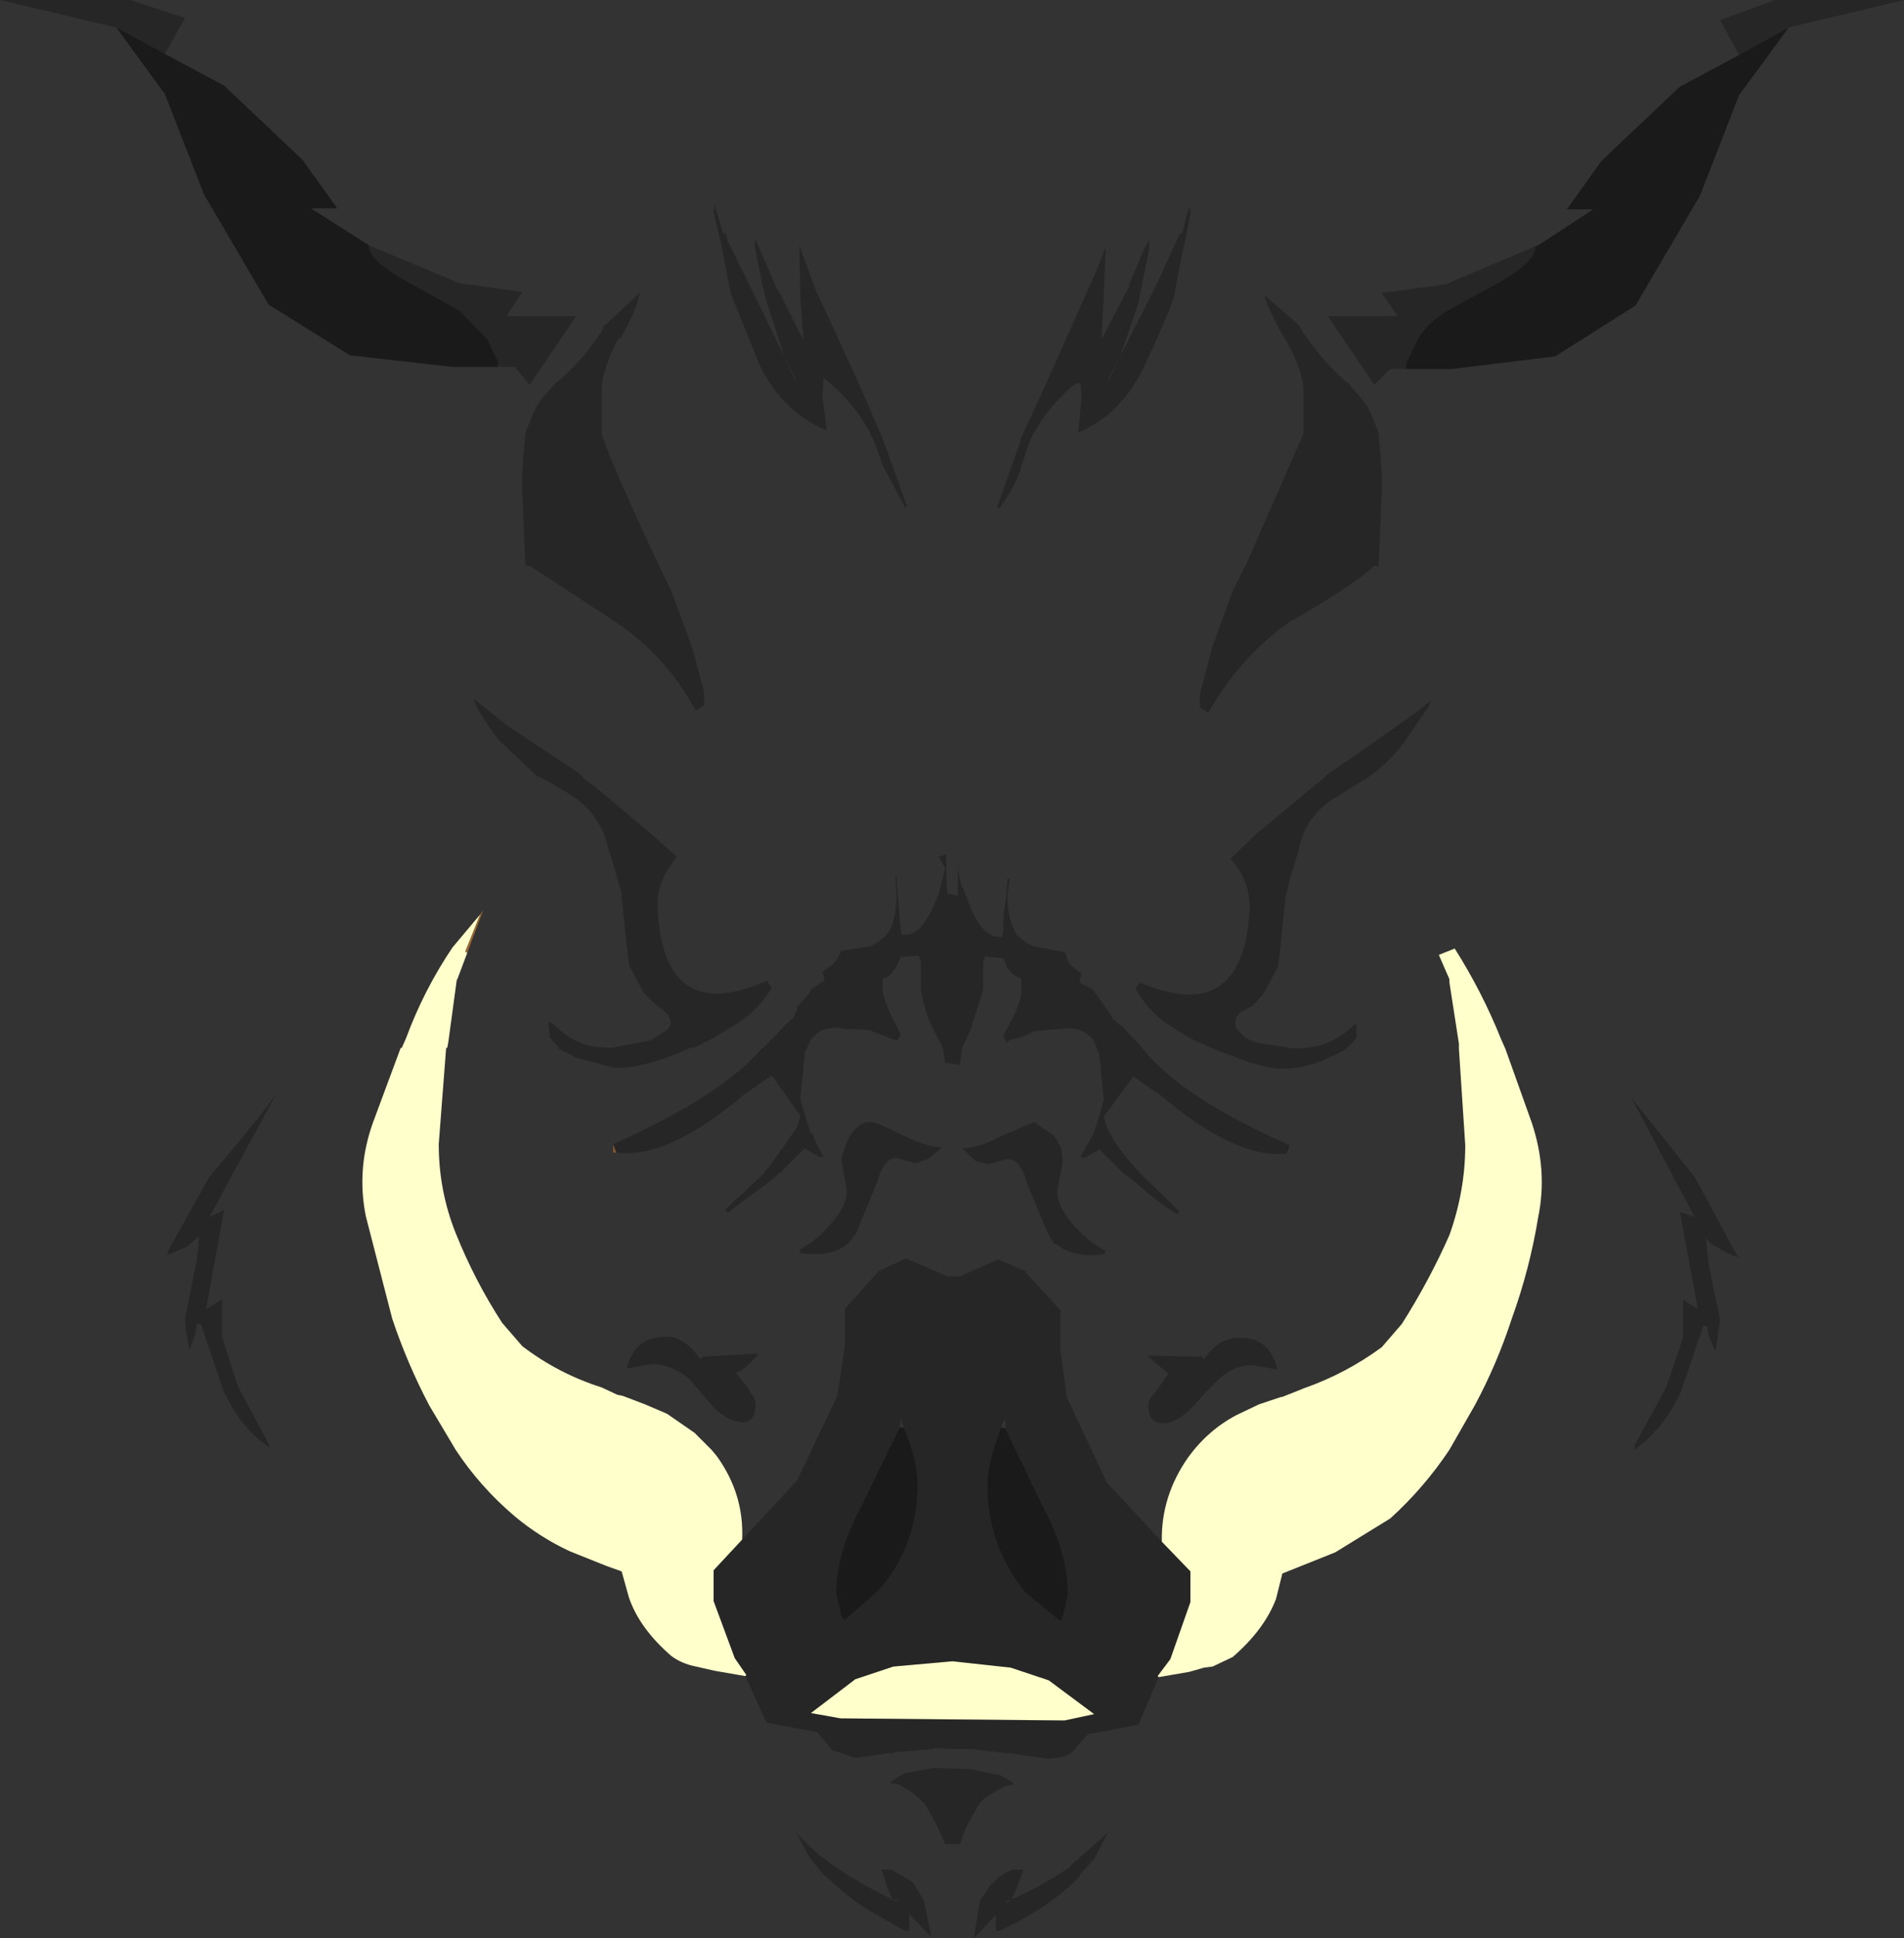 <?xml version="1.0" encoding="UTF-8" standalone="no"?>
<svg xmlns:xlink="http://www.w3.org/1999/xlink" height="91.65px" width="90.05px" xmlns="http://www.w3.org/2000/svg">
  <rect width="100%" height="100%" fill="#333333" stroke="none"/>
  <g transform="matrix(1.0, 0.0, 0.0, 1.0, 45.0, 203.45)">
    <path d="M-22.3 -160.2 L-22.15 -160.4 -22.9 -158.4 -23.0 -158.45 -22.3 -160.2" fill="#996633" fill-rule="evenodd" stroke="none"/>
    <path d="M9.95 -130.55 Q9.9 -132.7 11.2 -134.55 12.15 -135.85 13.5 -136.55 L14.55 -137.05 15.6 -137.4 15.65 -137.4 16.65 -137.8 Q18.65 -138.5 20.35 -139.75 L21.3 -140.85 Q22.6 -142.9 23.55 -145.05 24.3 -147.15 24.3 -149.3 L24.0 -153.85 24.0 -154.1 23.55 -157.0 23.55 -157.15 23.05 -158.3 23.8 -158.6 Q25.1 -156.55 26.0 -154.3 L26.2 -153.85 27.45 -150.35 Q28.2 -148.1 27.75 -145.9 27.35 -143.45 26.5 -141.1 25.8 -138.95 24.75 -137.0 L23.55 -134.9 Q22.35 -133.1 20.75 -131.65 L18.15 -130.05 15.65 -129.05 15.35 -127.85 Q14.8 -126.4 13.3 -125.1 L12.35 -124.65 11.95 -124.6 11.25 -124.4 9.8 -124.15 9.75 -124.2 10.35 -125.0 11.3 -127.7 11.3 -129.15 9.95 -130.55 M-9.75 -124.2 L-11.2 -124.45 -12.3 -124.7 Q-12.85 -124.85 -13.25 -125.15 -14.75 -126.45 -15.25 -127.9 L-15.6 -129.15 -16.3 -129.4 -18.05 -130.1 Q-19.45 -130.75 -20.65 -131.75 -22.3 -133.15 -23.45 -134.9 L-24.7 -137.0 Q-25.75 -139.0 -26.45 -141.1 L-27.7 -145.95 Q-28.15 -148.2 -27.35 -150.4 L-26.05 -153.9 -26.0 -153.9 -25.8 -154.35 Q-24.95 -156.65 -23.6 -158.65 L-22.3 -160.2 -23.0 -158.45 -22.9 -158.4 -23.35 -157.2 -23.4 -157.1 -23.8 -154.15 -23.85 -153.9 -23.9 -153.9 -24.25 -149.35 Q-24.25 -147.15 -23.45 -145.15 -22.55 -142.9 -21.25 -140.9 L-20.3 -139.8 Q-18.6 -138.5 -16.55 -137.85 L-15.8 -137.5 -15.55 -137.45 -14.5 -137.05 -13.45 -136.6 -12.15 -135.7 -11.35 -134.9 -11.1 -134.6 Q-9.8 -132.8 -9.9 -130.65 L-11.25 -129.2 -11.25 -127.75 -10.25 -125.05 -9.7 -124.25 -9.75 -124.2 M2.8 -124.6 L4.6 -124.0 6.75 -122.4 5.35 -122.1 -5.25 -122.2 -6.65 -122.45 -4.55 -124.05 -2.75 -124.65 0.05 -124.9 2.8 -124.6" fill="#ffffcc" fill-rule="evenodd" stroke="none"/>
    <path d="M-15.85 -148.95 L-16.0 -148.95 -16.0 -149.35 -15.85 -148.95" fill="#83572c" fill-rule="evenodd" stroke="none"/>
    <path d="M21.5 -186.0 L20.75 -186.0 20.0 -185.25 17.8 -188.5 21.1 -188.5 20.35 -189.6 23.35 -190.0 27.6 -191.8 Q27.7 -191.15 26.0 -190.15 L23.35 -188.7 Q22.4 -188.05 22.05 -187.4 L21.5 -186.25 21.5 -186.0 M37.25 -200.85 L36.35 -202.5 38.95 -203.45 45.05 -203.45 39.6 -202.15 37.25 -200.85 M20.35 -181.15 L20.35 -180.15 20.2 -176.65 20.0 -176.7 Q19.0 -175.75 16.0 -174.05 13.6 -172.35 12.15 -169.75 L11.75 -170.0 11.75 -170.65 12.35 -172.9 13.3 -175.5 13.95 -176.8 16.65 -182.95 16.65 -184.9 Q16.65 -185.9 15.8 -187.4 L15.75 -187.45 Q14.9 -188.95 14.8 -189.5 L16.4 -188.1 16.5 -187.95 16.55 -187.85 Q17.7 -186.15 18.8 -185.3 L19.35 -184.65 19.7 -184.2 20.2 -183.0 20.35 -181.15 M10.9 -192.4 L11.25 -193.7 11.25 -193.75 11.3 -193.35 11.1 -192.3 11.0 -191.85 10.55 -189.6 Q10.55 -189.2 9.15 -186.2 8.05 -183.85 6.0 -183.0 L6.15 -184.6 6.1 -185.35 5.85 -185.3 Q4.3 -184.0 3.65 -182.45 L3.3 -181.4 Q3.1 -180.55 2.25 -179.4 L2.15 -179.45 3.25 -182.55 3.25 -182.65 4.4 -185.15 6.9 -190.75 7.3 -191.8 7.2 -189.4 7.1 -187.45 7.15 -187.5 8.4 -189.9 8.4 -190.0 9.1 -191.65 9.15 -191.75 9.35 -192.1 9.35 -191.65 8.95 -189.7 8.85 -189.15 8.0 -186.65 9.7 -190.0 10.8 -192.4 10.9 -192.4 M7.45 -185.5 L8.0 -186.65 7.4 -185.5 7.45 -185.5 M14.45 -164.05 L17.6 -166.65 17.8 -166.85 19.55 -168.05 21.95 -169.75 22.7 -170.35 22.55 -170.0 22.15 -169.45 21.45 -168.4 Q20.65 -167.35 19.65 -166.65 L19.05 -166.3 18.35 -165.85 Q16.7 -164.95 16.4 -163.15 L16.3 -162.85 16.0 -161.85 15.8 -161.05 15.55 -158.6 15.45 -157.75 14.75 -156.45 14.25 -155.9 13.7 -155.6 13.5 -155.4 Q13.3 -154.95 13.6 -154.7 13.9 -154.3 14.45 -154.15 L16.0 -153.9 Q17.8 -153.75 19.05 -155.0 L19.15 -155.05 19.15 -154.35 18.7 -153.9 18.65 -153.85 Q18.25 -153.6 17.85 -153.45 16.55 -152.8 15.15 -152.95 L14.15 -153.2 12.4 -153.85 11.3 -154.35 10.25 -155.0 Q9.3 -155.65 8.7 -156.7 L8.9 -157.0 Q13.8 -154.9 14.1 -160.45 14.15 -161.75 13.2 -162.85 L14.45 -164.05 M-16.0 -149.35 Q-10.85 -151.65 -8.95 -153.9 L-8.9 -153.9 -8.7 -154.1 -8.65 -154.15 -8.6 -154.25 -8.5 -154.3 -7.85 -155.0 -7.65 -155.15 -7.65 -155.2 -7.45 -155.35 -7.45 -155.4 -7.3 -155.7 -7.3 -155.85 -6.75 -156.45 -6.65 -156.65 -6.0 -157.1 -6.1 -157.5 -5.6 -157.85 -5.45 -158.05 -5.2 -158.5 -3.85 -158.7 Q-3.3 -158.95 -3.0 -159.35 L-2.9 -159.5 Q-2.6 -160.1 -2.6 -161.2 L-2.65 -161.95 -2.6 -162.05 -2.6 -161.95 -2.55 -161.2 -2.4 -159.5 -2.35 -159.25 -2.2 -159.25 Q-1.45 -159.25 -0.85 -160.6 L-0.6 -161.2 -0.3 -162.4 -0.6 -162.95 -0.25 -163.05 -0.25 -162.3 -0.2 -161.2 0.3 -161.1 0.3 -161.2 0.3 -162.2 0.3 -162.65 Q0.3 -161.9 0.65 -161.2 L0.9 -160.55 1.05 -160.2 Q1.6 -159.15 2.25 -159.15 L2.4 -159.15 2.45 -159.45 2.45 -160.15 2.6 -161.1 2.65 -161.9 2.75 -161.9 2.65 -161.1 Q2.65 -160.0 3.0 -159.45 L3.05 -159.3 Q3.4 -158.9 3.9 -158.7 L5.25 -158.45 5.4 -158.4 5.5 -158.0 5.65 -157.8 6.15 -157.4 6.05 -157.0 6.7 -156.65 7.4 -155.65 7.6 -155.35 7.65 -155.25 7.8 -155.15 7.85 -155.05 8.05 -154.95 8.7 -154.25 8.9 -154.05 9.05 -153.85 9.4 -153.45 Q11.35 -151.35 16.0 -149.3 L15.85 -148.9 Q13.45 -148.65 9.9 -151.65 L8.6 -152.55 7.2 -150.65 7.35 -150.15 Q7.75 -149.2 9.05 -147.85 L10.8 -146.15 10.65 -146.05 Q9.75 -146.6 8.7 -147.55 L8.1 -148.0 7.0 -149.1 6.3 -148.7 6.1 -148.75 6.55 -149.55 6.7 -149.8 7.0 -150.7 7.2 -151.45 7.0 -153.5 7.0 -153.6 6.95 -153.7 6.7 -154.3 6.65 -154.35 Q6.1 -154.95 5.15 -154.8 L3.95 -154.7 3.3 -154.4 2.8 -154.3 2.6 -154.15 2.45 -154.5 Q3.4 -156.1 3.3 -156.75 L3.3 -157.2 3.0 -157.3 2.65 -157.65 2.45 -158.15 1.75 -158.2 1.6 -158.25 1.5 -157.95 1.5 -156.65 0.9 -154.75 0.6 -154.1 0.5 -153.9 0.4 -153.1 -0.3 -153.2 -0.4 -153.85 -0.5 -154.1 -0.85 -154.75 Q-1.3 -155.65 -1.45 -156.7 L-1.45 -158.0 -1.55 -158.25 -1.7 -158.25 -2.4 -158.2 -2.6 -157.75 -2.9 -157.35 Q-3.05 -157.2 -3.25 -157.2 L-3.25 -156.75 Q-3.3 -156.2 -2.4 -154.55 L-2.55 -154.25 -2.75 -154.3 -3.9 -154.75 -5.05 -154.8 Q-6.05 -155.0 -6.55 -154.4 L-6.65 -154.3 -6.9 -153.75 -6.95 -153.6 -6.95 -153.5 -7.15 -151.5 -6.95 -150.8 -6.65 -149.85 -6.55 -149.85 -6.5 -149.6 -6.1 -148.85 -6.05 -148.75 -6.25 -148.75 -6.95 -149.15 -8.05 -148.05 -8.65 -147.55 -10.6 -146.1 -10.7 -146.25 -8.95 -147.9 -8.5 -148.45 -7.3 -150.15 -7.15 -150.7 -8.5 -152.6 -9.8 -151.7 Q-13.4 -148.65 -15.8 -148.95 L-15.85 -148.95 -16.0 -149.35 M2.4 -149.75 L3.9 -150.4 4.85 -149.75 5.2 -149.15 5.2 -149.1 5.25 -148.65 5.25 -148.55 5.25 -148.45 5.0 -147.1 Q5.0 -146.45 5.7 -145.6 6.45 -144.75 7.3 -144.3 L7.2 -144.15 Q5.8 -143.95 5.0 -144.6 L4.85 -144.65 4.55 -145.15 3.55 -147.55 3.5 -147.75 Q3.2 -148.65 2.65 -148.65 L1.75 -148.4 1.15 -148.55 0.5 -149.15 Q1.25 -149.15 2.4 -149.75 M9.95 -130.55 L11.3 -129.15 11.3 -127.7 10.35 -125.0 9.75 -124.2 9.8 -124.15 8.85 -121.9 6.45 -121.45 5.7 -120.6 Q5.4 -120.35 4.7 -120.3 L4.6 -120.3 4.5 -120.3 3.05 -120.5 2.85 -120.55 2.6 -120.55 0.95 -120.75 0.9 -120.75 0.05 -120.75 -0.85 -120.8 -0.9 -120.75 -2.65 -120.6 -2.8 -120.55 -3.0 -120.55 -4.4 -120.35 -4.55 -120.35 -4.6 -120.35 -5.65 -120.7 -6.35 -121.55 -8.75 -122.0 -9.75 -124.2 -9.7 -124.25 -10.25 -125.05 -11.25 -127.75 -11.25 -129.2 -9.9 -130.65 -7.3 -133.45 -5.4 -137.45 -5.05 -139.75 -5.05 -141.55 -3.45 -143.35 -2.15 -143.95 -0.2 -143.1 0.4 -143.1 2.2 -143.9 3.5 -143.35 3.5 -143.3 5.15 -141.5 5.15 -139.65 5.45 -137.4 7.35 -133.35 9.95 -130.55 M36.2 -144.5 Q35.8 -144.65 35.7 -144.95 L35.7 -144.75 35.8 -143.75 36.35 -141.05 36.15 -139.65 36.15 -139.55 Q35.75 -140.3 35.75 -140.75 L35.55 -140.75 34.45 -137.5 34.3 -137.25 Q33.6 -135.85 32.3 -134.9 L32.3 -135.1 33.8 -137.85 34.6 -140.2 34.6 -142.0 35.3 -141.55 34.45 -146.15 35.15 -145.9 32.15 -151.55 35.15 -147.8 37.2 -144.0 Q36.6 -144.2 36.2 -144.5 M2.55 -135.9 L2.55 -136.35 2.4 -136.15 2.35 -135.95 Q1.7 -134.25 1.7 -133.25 1.7 -130.35 3.5 -128.15 L5.15 -126.8 5.25 -126.95 5.5 -128.05 Q5.5 -130.0 4.4 -132.05 L2.55 -135.9 M14.25 -138.9 Q13.3 -138.9 12.55 -138.15 L11.9 -137.5 Q10.85 -136.15 10.0 -136.15 9.5 -136.15 9.35 -136.6 L9.3 -137.0 9.35 -137.2 9.4 -137.35 9.7 -137.7 10.25 -138.5 9.25 -139.35 11.85 -139.3 11.95 -139.15 11.95 -139.2 Q12.65 -140.2 13.6 -140.2 15.1 -140.2 15.4 -138.7 L14.25 -138.9 M2.8 -124.6 L0.05 -124.9 -2.75 -124.65 -4.55 -124.05 -6.65 -122.45 -5.25 -122.2 5.35 -122.1 6.75 -122.4 4.6 -124.0 2.8 -124.6 M1.9 -118.65 L1.55 -118.4 1.3 -118.15 0.7 -117.05 0.4 -116.25 -0.3 -116.25 -0.65 -117.05 -1.25 -118.15 -1.8 -118.65 -2.45 -119.05 -2.9 -119.15 -2.85 -119.2 -2.8 -119.25 -2.25 -119.6 -0.85 -119.85 0.9 -119.8 2.35 -119.5 2.85 -119.2 2.9 -119.2 2.9 -119.05 2.55 -119.0 1.9 -118.65 M3.4 -115.05 L3.1 -114.2 2.85 -113.65 Q4.15 -114.2 5.5 -115.1 L5.65 -115.25 7.4 -116.8 6.75 -115.55 6.1 -114.85 6.05 -114.7 Q4.55 -113.2 2.25 -112.15 L2.1 -112.15 2.1 -112.9 1.05 -111.8 1.35 -113.6 1.9 -114.4 2.0 -114.45 Q2.35 -114.85 2.9 -115.05 L3.4 -115.05 M2.6 -113.55 L2.6 -113.45 2.85 -113.65 2.6 -113.55 M-21.45 -186.1 L-21.45 -186.35 -21.95 -187.4 -23.25 -188.75 -25.95 -190.25 Q-27.6 -191.2 -27.55 -191.85 L-23.25 -190.05 -20.3 -189.65 -21.05 -188.5 -17.75 -188.5 -19.95 -185.25 -20.65 -186.1 -21.45 -186.1 M-37.2 -200.9 L-39.5 -202.15 -45.0 -203.45 -38.85 -203.45 -36.25 -202.6 -37.2 -200.9 M-7.4 -185.5 L-7.35 -185.5 -7.95 -186.65 -7.4 -185.5 M-15.65 -187.45 L-15.75 -187.45 Q-16.55 -185.95 -16.55 -184.9 L-16.55 -183.0 Q-16.4 -182.2 -13.9 -176.85 L-13.25 -175.5 -12.3 -172.95 -11.7 -170.75 -11.7 -170.1 -12.1 -169.85 Q-13.5 -172.45 -15.9 -174.05 L-19.95 -176.7 -20.15 -176.7 -20.3 -180.15 -20.3 -181.2 -20.15 -183.0 -19.65 -184.2 -19.3 -184.7 -18.7 -185.35 Q-17.6 -186.2 -16.5 -187.85 L-16.45 -188.05 -16.3 -188.15 -14.75 -189.6 Q-14.8 -189.0 -15.65 -187.45 M-7.15 -189.4 L-7.15 -189.7 -7.2 -191.85 -6.45 -189.8 -5.5 -187.75 -4.35 -185.25 -3.25 -182.7 -2.1 -179.5 -2.2 -179.45 -3.25 -181.45 -3.65 -182.55 Q-4.35 -184.2 -6.05 -185.6 L-6.1 -184.65 -5.9 -183.1 Q-8.0 -183.95 -9.1 -186.25 L-10.45 -189.6 -10.9 -191.95 -11.25 -193.4 -11.2 -193.8 -11.2 -193.75 -10.8 -192.4 -10.7 -192.45 -10.6 -192.1 -8.05 -186.9 -7.95 -186.65 -8.0 -186.9 -8.75 -189.2 -8.9 -189.8 -9.3 -191.75 -9.3 -192.2 -8.3 -189.9 -8.05 -189.45 -7.85 -189.05 -7.1 -187.55 -7.0 -187.45 -7.15 -189.4 M-20.95 -169.1 L-17.7 -166.95 -17.4 -166.7 -17.5 -166.7 -16.85 -166.25 -14.3 -164.1 -13.0 -162.95 -13.05 -162.85 Q-13.95 -161.75 -13.9 -160.55 -13.65 -155.0 -8.9 -157.0 L-8.85 -157.0 -8.75 -157.1 -8.5 -156.75 Q-9.1 -155.7 -10.15 -155.05 L-11.2 -154.4 -12.2 -153.9 -12.35 -153.9 Q-14.45 -152.95 -15.9 -152.95 L-17.8 -153.45 -17.85 -153.5 -18.65 -153.9 -18.5 -153.9 -18.6 -153.95 -19.0 -154.4 -19.05 -155.05 -19.05 -155.15 -18.85 -155.05 Q-18.0 -154.15 -16.85 -153.95 L-16.1 -153.9 -15.85 -153.95 -14.25 -154.25 -13.45 -154.75 Q-13.15 -155.0 -13.4 -155.45 L-13.6 -155.65 -14.05 -156.0 -14.55 -156.5 -15.25 -157.8 -15.35 -158.65 -15.6 -161.0 -15.6 -161.1 -15.6 -161.2 -15.8 -161.9 -16.1 -162.95 -16.2 -163.2 Q-16.55 -165.0 -18.15 -165.95 L-18.9 -166.4 -19.45 -166.7 -19.55 -166.7 -21.4 -168.45 Q-22.4 -169.75 -22.6 -170.4 L-20.95 -169.1 M-9.3 -136.7 Q-9.4 -136.2 -9.95 -136.2 L-10.35 -136.3 Q-10.7 -136.4 -11.2 -136.85 L-11.85 -137.6 -12.4 -138.25 Q-13.25 -138.95 -14.15 -138.95 L-15.35 -138.75 Q-15.0 -140.25 -13.5 -140.25 -12.6 -140.25 -11.9 -139.2 L-11.85 -139.2 -11.75 -139.3 -9.25 -139.45 -9.15 -139.4 Q-9.9 -138.55 -10.2 -138.55 L-9.6 -137.8 -9.55 -137.65 -9.5 -137.6 -9.35 -137.4 -9.25 -137.05 -9.3 -136.7 M-5.2 -148.55 L-5.2 -148.65 -5.2 -148.75 -5.05 -149.15 -5.05 -149.2 -4.8 -149.75 Q-4.35 -150.4 -3.85 -150.4 -3.55 -150.4 -2.35 -149.8 -1.15 -149.2 -0.45 -149.2 L-1.1 -148.65 -1.7 -148.45 -2.6 -148.7 Q-3.2 -148.7 -3.5 -147.6 L-4.5 -145.15 -4.8 -144.75 -4.95 -144.6 Q-5.7 -144.0 -7.15 -144.2 L-7.2 -144.35 Q-6.35 -144.8 -5.65 -145.65 -4.95 -146.45 -4.95 -147.15 L-5.2 -148.55 M-2.25 -135.95 L-2.35 -136.2 -2.4 -136.4 -2.45 -135.95 -4.35 -132.05 Q-5.45 -130.0 -5.45 -128.1 L-5.2 -127.0 -5.05 -126.85 -3.45 -128.25 Q-1.6 -130.35 -1.6 -133.3 -1.6 -134.35 -2.25 -135.95 M-34.4 -146.25 L-35.25 -141.55 -34.5 -142.0 -34.5 -140.25 -33.75 -137.9 -32.25 -135.1 -32.25 -135.0 Q-33.55 -135.9 -34.25 -137.35 L-34.4 -137.6 -35.5 -140.85 -35.7 -140.85 Q-35.7 -140.4 -36.05 -139.6 L-36.05 -139.65 -36.2 -140.5 -36.25 -141.1 -35.7 -143.85 -35.6 -144.75 -35.6 -145.0 -36.15 -144.5 -37.1 -144.1 -37.0 -144.4 -35.1 -147.8 Q-32.35 -151.05 -31.9 -151.8 L-35.1 -145.9 -34.4 -146.25 M-5.9 -114.7 L-6.0 -114.75 -6.7 -115.6 -7.35 -116.8 -6.45 -115.9 -5.6 -115.25 -5.45 -115.15 Q-4.1 -114.25 -2.8 -113.65 -2.65 -113.55 -2.55 -113.55 L-2.55 -113.6 -2.8 -113.65 -3.05 -114.25 -3.3 -115.05 -2.85 -115.05 -1.9 -114.5 -1.8 -114.4 -1.3 -113.6 -0.95 -111.85 -2.0 -112.95 -2.0 -112.15 -2.2 -112.15 -3.95 -113.15 Q-5.05 -113.85 -5.9 -114.7" fill="#000000" fill-opacity="0.251" fill-rule="evenodd" stroke="none"/>
    <path d="M39.6 -202.15 L37.25 -198.95 35.4 -194.2 32.35 -189.0 28.55 -186.6 23.65 -186.0 21.5 -186.0 21.5 -186.25 22.05 -187.4 Q22.4 -188.05 23.35 -188.7 L26.0 -190.15 Q27.7 -191.15 27.6 -191.8 L27.75 -191.85 30.35 -193.55 29.1 -193.55 30.75 -195.85 34.45 -199.35 37.25 -200.85 39.6 -202.15 M2.55 -135.9 L4.4 -132.05 Q5.5 -130.0 5.5 -128.05 L5.25 -126.95 5.15 -126.8 3.5 -128.15 Q1.7 -130.35 1.7 -133.25 1.7 -134.25 2.35 -135.95 L2.55 -135.9 M-21.45 -186.1 L-23.6 -186.1 -28.45 -186.65 -32.3 -189.05 -35.35 -194.25 -37.2 -199.0 -39.5 -202.15 -37.2 -200.9 -34.4 -199.4 -30.7 -195.9 -29.05 -193.6 -30.3 -193.6 -27.55 -191.85 Q-27.6 -191.2 -25.95 -190.25 L-23.25 -188.75 -21.95 -187.4 -21.45 -186.35 -21.45 -186.1 M-2.45 -135.95 L-2.25 -135.95 Q-1.6 -134.35 -1.6 -133.3 -1.6 -130.35 -3.45 -128.25 L-5.05 -126.85 -5.2 -127.0 -5.45 -128.1 Q-5.45 -130.0 -4.35 -132.05 L-2.45 -135.95" fill="#000000" fill-opacity="0.498" fill-rule="evenodd" stroke="none"/>
  </g>
</svg>
